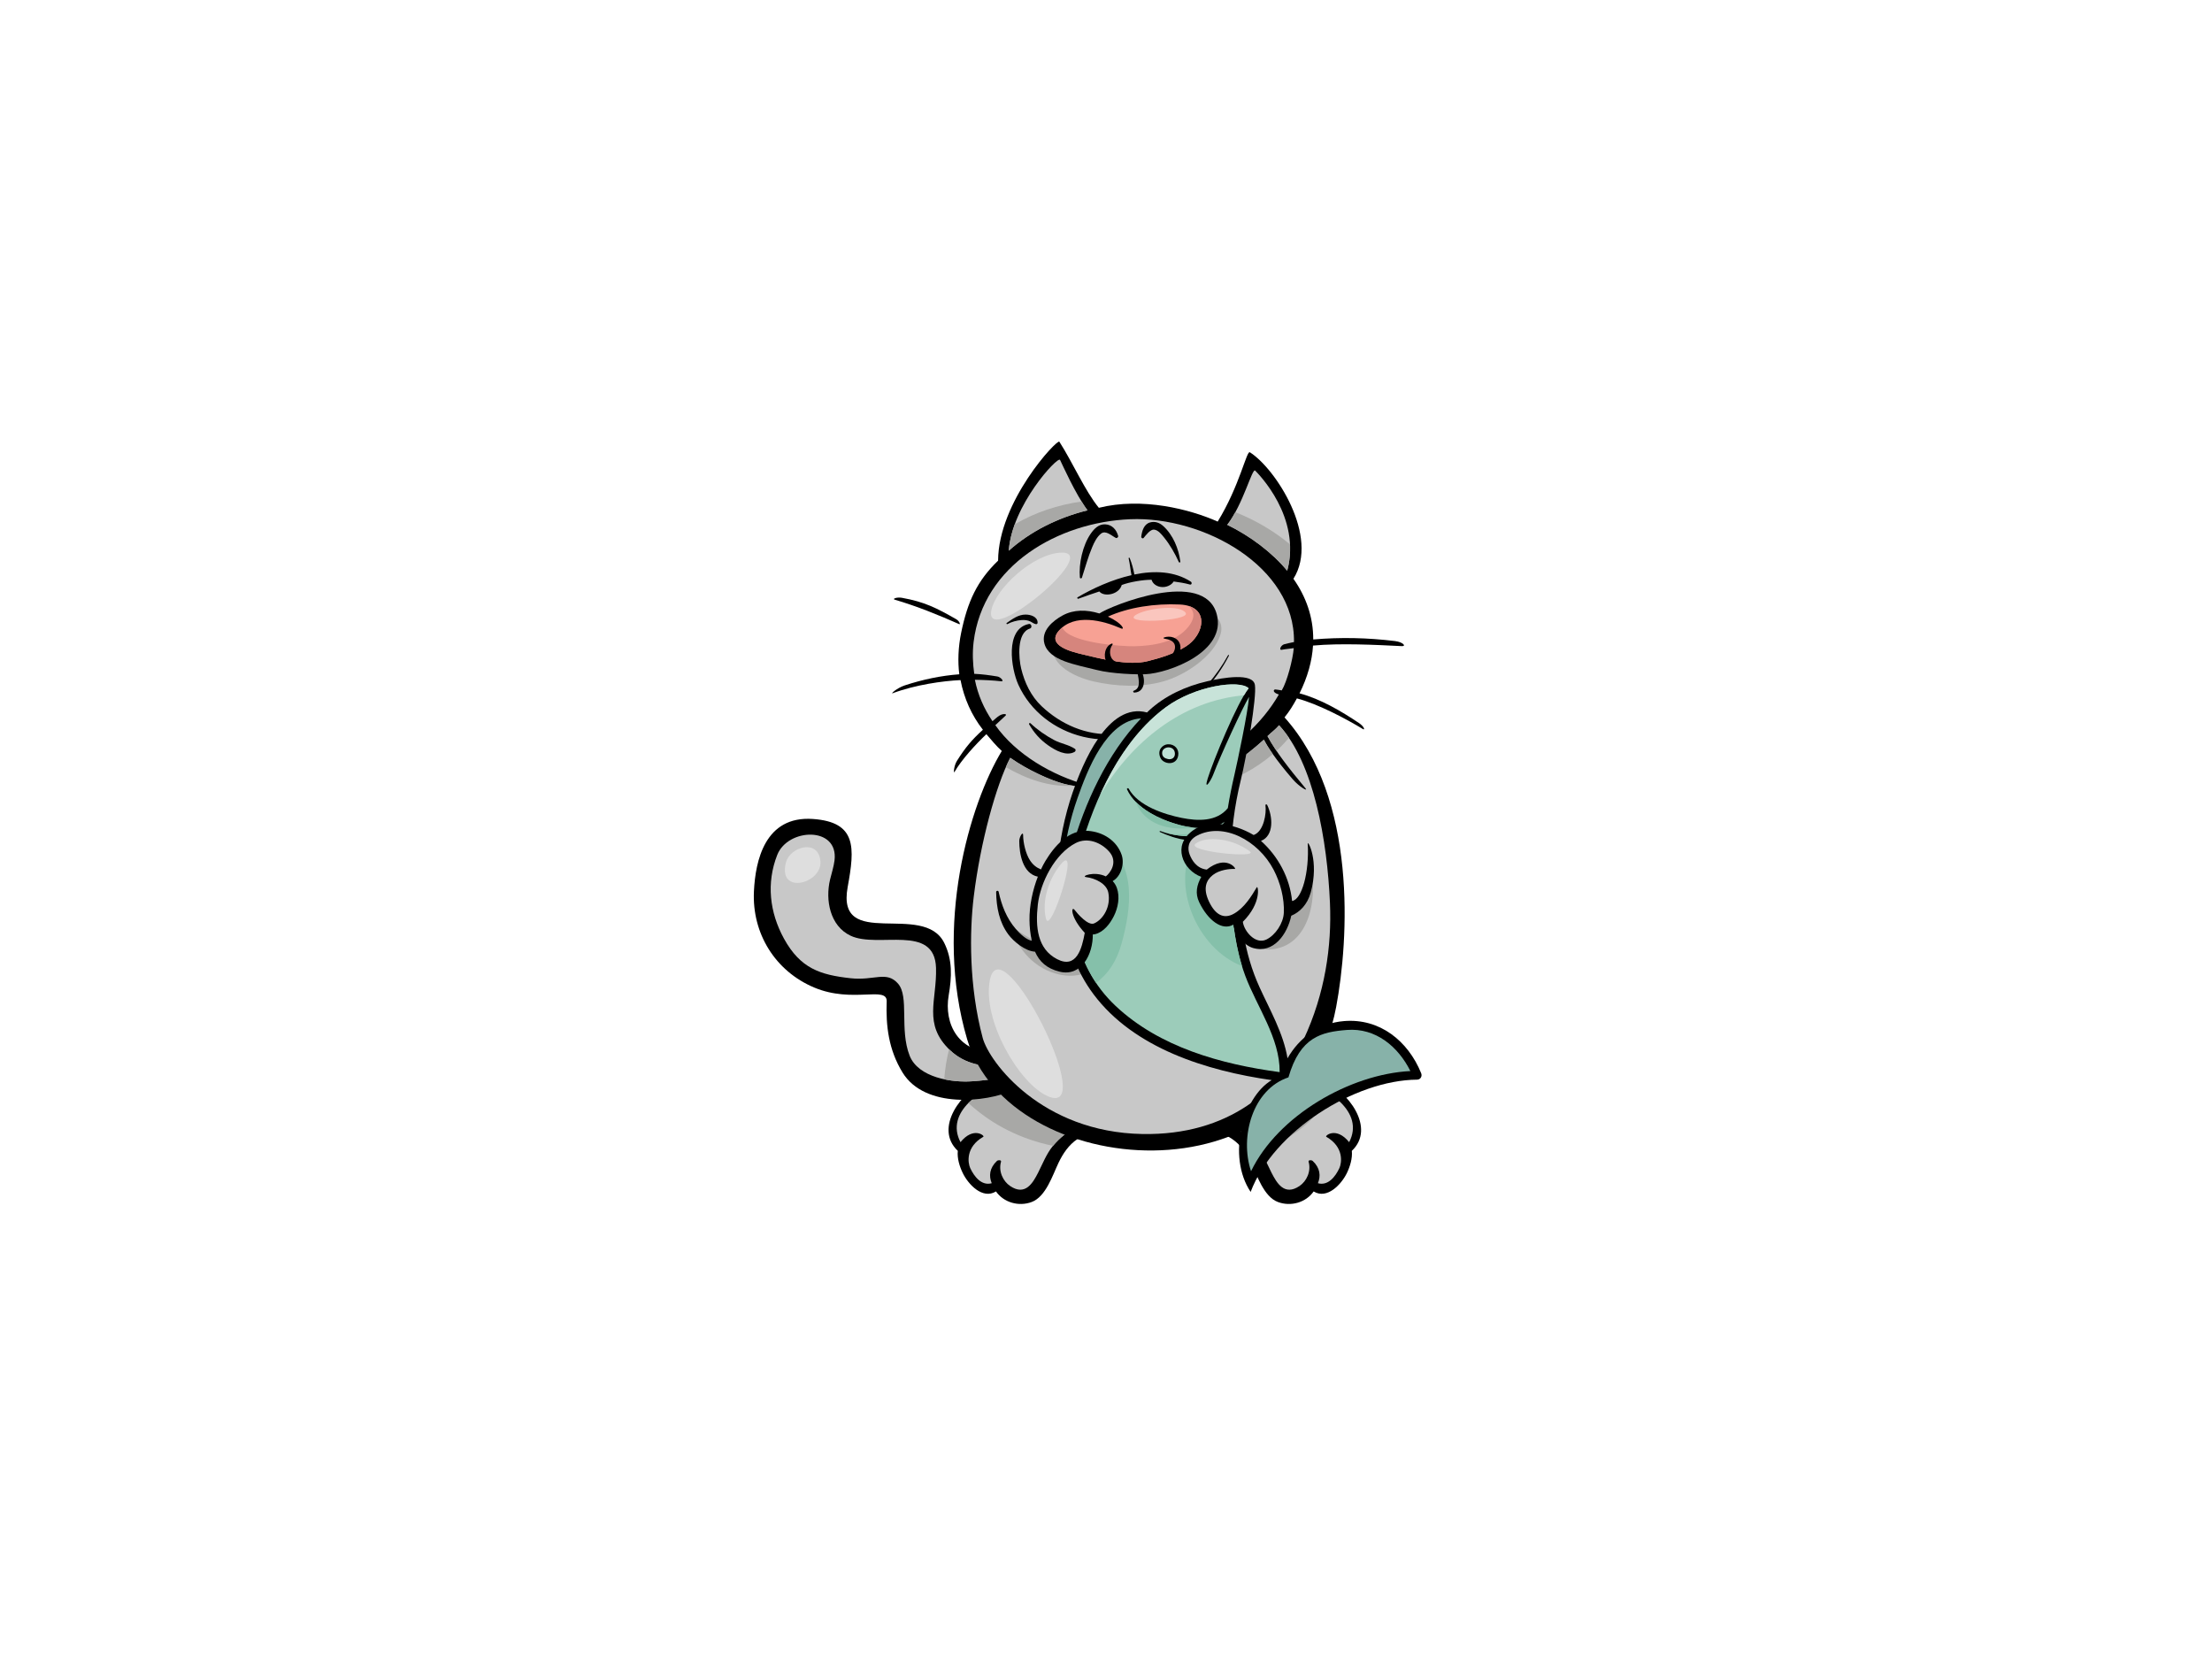 <?xml version="1.0" encoding="utf-8"?>
<!-- Generator: Adobe Illustrator 17.0.0, SVG Export Plug-In . SVG Version: 6.00 Build 0)  -->
<!DOCTYPE svg PUBLIC "-//W3C//DTD SVG 1.1//EN" "http://www.w3.org/Graphics/SVG/1.1/DTD/svg11.dtd">
<svg version="1.1" id="Layer_1" xmlns="http://www.w3.org/2000/svg" xmlns:xlink="http://www.w3.org/1999/xlink" x="0px" y="0px"
	 width="800px" height="600px" viewBox="0 0 800 600" enable-background="new 0 0 800 600" xml:space="preserve">
<g>
	<g>
		<path d="M399.921,391.492c-11.293-6.033-28.442-6.9-42.201-1.202c-10.206,4.233-20.008,17.741-11.318,25.928
			c-0.281,2.737,0.654,5.689,1.815,8.074c1.912,3.933,7.062,9.627,11.996,6.611c2.811,4.026,8.254,5.565,12.916,3.816
			c5.151-1.924,7.603-9.806,9.707-14.194c3.348-6.945,8.138-11.923,20.325-12.095c1.635-2.672,0.818-7.115,0.255-10.004
			C402.932,395.927,402.35,392.733,399.921,391.492z"/>
		<path fill="#C8C8C8" d="M400.57,405.911c-7.545-1.347-14.999,2.734-19.824,8.609c-2.284,2.783-3.682,6.428-5.305,9.611
			c-1.871,3.653-4.605,8.533-10.123,4.801c-2.54-1.714-4.286-5.3-3.291-8.764c0.202-0.681-1.039-0.696-1.468-0.298
			c-2.702,2.529-2.978,5.439-1.887,8.055c-3.639,1.025-6.312-2.307-7.788-5.495c-0.838-1.81-1.742-7.588,4.762-11.31
			c0.588-0.329-3.591-3.823-8.272,1.96c-5.745-10.951,7.861-19.768,17.684-22.259c11.584-2.934,22.421-0.886,33.065,2.375
			C398.43,394.892,400.863,401.807,400.57,405.911z"/>
		<path fill="#A8A8A6" d="M380.838,414.411c4.821-5.813,12.237-9.837,19.732-8.5c0.293-4.104-2.14-11.019-2.448-12.714
			c-10.644-3.261-21.481-5.309-33.065-2.375c-4.976,1.263-10.908,4.155-14.802,8.12
			C358.854,406.897,369.416,412.052,380.838,414.411z"/>
	</g>
	<g>
		<path d="M435.393,391.492c11.285-6.033,28.437-6.9,42.196-1.202c10.206,4.233,20.008,17.741,11.32,25.928
			c0.269,2.737-0.656,5.689-1.81,8.074c-1.917,3.933-7.072,9.627-12,6.611c-2.815,4.026-8.259,5.565-12.928,3.816
			c-5.148-1.924-7.596-9.806-9.701-14.194c-3.344-6.945-8.138-11.923-20.325-12.095c-1.633-2.672-0.811-7.115-0.251-10.004
			C432.377,395.927,432.961,392.733,435.393,391.492z"/>
		<path fill="#C8C8C8" d="M434.737,405.911c7.541-1.347,15.007,2.734,19.823,8.609c2.291,2.783,3.682,6.428,5.302,9.611
			c1.873,3.653,4.614,8.533,10.126,4.801c2.54-1.714,4.282-5.3,3.289-8.764c-0.197-0.681,1.046-0.696,1.477-0.298
			c2.702,2.529,2.973,5.439,1.884,8.055c3.633,1.025,6.31-2.307,7.778-5.495c0.843-1.81,1.745-7.588-4.758-11.31
			c-0.577-0.329,3.593-3.823,8.279,1.96c5.743-10.951-7.869-19.768-17.696-22.259c-11.576-2.934-22.421-0.886-33.058,2.375
			C436.881,394.892,434.438,401.807,434.737,405.911z"/>
		<path fill="#A8A8A6" d="M454.56,414.52c0.504,0.615,0.955,1.284,1.388,1.965c9.282-4.076,17.856-9.093,23.505-18.116
			c0.559-0.883,1.089-1.788,1.618-2.692c-3.403-2.287-7.346-3.973-10.83-4.856c-11.576-2.934-22.421-0.886-33.058,2.375
			c-0.302,1.696-2.745,8.611-2.446,12.714C442.279,404.564,449.744,408.644,454.56,414.52z"/>
	</g>
	<g>
		<path d="M361.174,380.769c-14.846,0.446-19.785-10.741-18.074-20.737c1.139-6.68,1.45-12.827-1.593-18.995
			c-7.492-15.177-39.178,3.043-34.935-20.234c2.606-14.246,3.328-23.489-12.577-24.611c-17.347-1.213-20.789,15.111-21.324,26.123
			c-0.744,15.213,7.632,28.898,21.829,34.853c13.877,5.823,26.387-0.724,26.185,5.013c-0.324,8.827,0.686,17.486,5.738,25.716
			c8.084,13.182,30.348,10.759,39.831,6.449C364.45,389.869,362.753,385.339,361.174,380.769z"/>
		<path fill="#C8C8C8" d="M362.9,385.622c-6.935,0.388-13.905-0.641-19.337-5.831c-9.854-9.406-4.674-17.98-5.038-29.762
			c-0.509-16.073-20.95-6.93-30.888-11.611c-7.522-3.54-9.182-12.984-7.444-20.257c0.54-2.292,1.335-4.659,1.626-6.999
			c1.493-12.407-16.894-11.731-20.725-1.957c-3.962,10.116-2.803,20.717,2.439,30.263c5.933,10.791,13.072,13.109,24.089,14.326
			c8.616,0.945,12.974-2.803,17.159,1.944c4.129,4.686,0.468,16.579,4.201,26.067c3.114,7.918,15.354,9.865,22.894,9.239
			c1.846-0.144,9.044-0.608,12.209-2.256C363.685,387.731,363.286,386.671,362.9,385.622z"/>
		<path fill="#A8A8A6" d="M362.9,385.622c-6.935,0.388-13.905-0.641-19.337-5.831c-0.119-0.114-0.207-0.228-0.322-0.332
			c-0.889,3.55-1.467,7.198-1.758,10.878c3.634,0.785,7.384,0.962,10.394,0.706c1.846-0.144,9.044-0.608,12.209-2.256
			C363.685,387.731,363.286,386.671,362.9,385.622z"/>
		<path fill="#DEDEDE" d="M284.265,311.879c1.477-5.621,11.71-8.647,12.453-0.456C297.463,319.61,281.115,323.874,284.265,311.879z"
			/>
	</g>
	<path d="M345.819,223.943c-7.082-4.041-11.402-6.27-19.669-7.748c-1.739-0.307-3.616,0.374-2.527,0.696
		c8.008,2.35,15.899,5.568,23.298,8.845C347.442,225.975,347.032,224.639,345.819,223.943z"/>
	<path d="M349.802,375.928c15.147,51.023,119.988,59.993,133.443-11.771c4.555-24.307,7.718-75.262-18.676-104.707
		c1.887-2.365,3.01-4.206,4.467-6.864c7.685,2.008,17.937,7.467,23.938,11.123c0.676,0.415,0.519-0.869-1.559-2.263
		c-6.333-4.238-13.771-8.645-21.423-10.687c1.391-2.785,2.552-5.713,3.419-8.791c0.821-2.912,1.289-5.745,1.461-8.487
		c10.042-0.912,22.452-0.274,32.104,0.202c1.752,0.084,0.44-1.479-2.43-1.83c-10.072-1.221-19.628-1.423-29.597-0.58
		c0.033-8.184-2.661-15.559-7.165-21.948c9.611-15.245-6.573-39.986-15.759-45.753c-1.17-0.732-3.687,12.136-11.632,25.069
		c-10.077-4.492-27.283-8.882-42.976-4.986c-4.96-6.011-9.493-16.453-14.289-23.908c-0.701-1.099-22.051,21.535-22.153,43.016
		c-7.598,7.343-11.019,14.732-13.369,26.135c-1.059,5.148-1.249,10.399-0.661,14.969c-6.515,0.479-13.219,1.866-19.737,4.019
		c-2.825,0.932-5.253,3.162-4.373,2.834c8.267-3.072,18.063-4.441,24.551-4.757c1.284,6.644,4.031,12.791,8.092,17.959
		c-4.026,3.676-6.355,6.426-9.381,11.242c-1.149,1.83-1.296,4.742-0.894,4.034c2.58-4.497,7.743-10.072,11.533-13.676
		c1.835,2.153,3.583,4.281,5.58,6.08C350.764,290.671,337.578,334.726,349.802,375.928z"/>
	<path fill="#C8C8C8" d="M453.952,170.203c1.064,1.066,16.82,16.833,11.579,36.2c-5.517-6.654-13.42-12.572-21.677-16.592
		C449.625,182.341,452.879,169.134,453.952,170.203z"/>
	<path fill="#C8C8C8" d="M383.382,166.334c0.764,1.519,5.58,12.417,9.92,18.231c-10.649,2.631-20.534,7.535-28.457,14.6
		C365.894,182.809,382.623,164.812,383.382,166.334z"/>
	<path fill="#A8A8A6" d="M446.776,185.236c-0.894,1.638-1.863,3.201-2.922,4.575c8.257,4.019,16.16,9.938,21.677,16.592
		c0.899-3.306,1.149-6.504,0.998-9.541C460.637,191.97,454.035,188.117,446.776,185.236z"/>
	<path fill="#A8A8A6" d="M367.013,189.62c-1.155,3.145-1.965,6.375-2.168,9.546c7.923-7.065,17.808-11.969,28.457-14.6
		c-0.701-0.94-1.42-2.043-2.12-3.181C382.688,182.553,374.342,185.314,367.013,189.62z"/>
	<path fill="#C8C8C8" d="M480.995,326.547c-0.978-22.54-5.814-50.602-18.401-64.251c-1.385,1.618-2.648,2.444-4.191,3.937
		c2.973,5.522,7.613,11.496,13.704,18.811c1.24,1.482-2.167-0.438-4.575-3.218c-6.391-7.383-9.318-12.085-10.43-14.321
		c-14.886,13.453-28.295,18.871-48.185,19.636c-5.132,0.197-8.7-1.977-7.312-1.977c20.961,0,48.448-12.3,60.905-33.99
		c-2.522-0.775-1.907-1.909-1.211-1.82c0.691,0.086,1.659,0.218,2.261,0.342c1.909-3.135,4.015-11.153,4.348-15.291
		c-1.192,0.202-3.084,0.327-4.259,0.582c-1.291,0.291-0.411-1.676,0.863-2.003c0.696-0.167,2.102-0.525,3.479-0.785
		c0.39-27.262-32.622-45.516-59.255-44.42c-25.845,1.073-53.254,16.509-56.624,44.483c-0.473,3.947-0.266,7.867,0.235,11.433
		c2.939,0.136,5.365,0.474,8.356,0.959c1.205,0.192,2.656,1.881,1.387,1.74c-2.828-0.332-6.685-0.509-9.51-0.54
		c1.102,5.517,3.329,10.508,6.37,14.98c0.838-0.688,1.611-1.486,2.549-2.054c1.378-0.816,2.869-0.602,2.163,0.053
		c-0.813,0.763-2.864,2.679-3.687,3.438c7.414,10.525,20.429,18.162,33.324,21.702c1.279,0.354-2.408,1.078-8.328-0.441
		c-5.09-1.311-13.141-4.95-19.603-9.464c-5.118,9.9-10.799,30.498-13.197,50.221c-1.555,12.777-1.749,32.417,3.238,51.083
		c2.352,8.778,21.315,34.109,57.76,34.76c31.395,0.56,49.894-16.26,58.303-34.203C479.222,359.393,481.686,342.177,480.995,326.547z
		"/>
	<path fill="#A8A8A6" d="M441.363,229.609c2.345-7.341-7.014-10.797-12.943-9.197c-5.864,1.582-10.857,5.19-16.623,6.994
		c-4.565,1.423-8.824,1.154-13.534,0.717c-5.137-0.473-12.225-1.706-16.045,2.638c-0.241,0.269-0.521,0.357-0.787,0.331
		c-3.535,8.376,6.343,13.623,14.175,15.377c8.199,1.835,16.949,2.256,25.13-0.031C428.374,244.305,438.821,237.577,441.363,229.609z
		"/>
	<path fill="#A8A8A6" d="M402.215,314.153c-3.033,3.457-3.895,8.682-5.256,12.951c-1.744,5.466-3.658,12.032-9.366,14.542
		c-6.105,2.679-14.37-1.501-19.322-4.917c-1.378-0.959-2.502-2.061-3.395-3.272c2.418,8.642,8.095,16.194,17.155,18.719
		c17.572,4.889,27.067-16.111,24.55-30.62C406.385,320.412,404.575,311.447,402.215,314.153z"/>
	<path fill="#A8A8A6" d="M457.904,329.044c-9.402-1.092-21.638-9.235-24.834-18.952c-6.667,6.196,1.996,17.474,6.603,22.424
		c4.935,5.294,11.647,11.258,19.453,10.878c14.979-0.744,18.01-20.008,14.319-32.638
		C473.388,320.511,470.241,330.478,457.904,329.044z"/>
	<path fill="#A8A8A6" d="M466.144,266.835c-1.107-1.643-2.292-3.173-3.55-4.54c-1.385,1.618-2.648,2.444-4.191,3.937
		c0.919,1.716,2.028,3.489,3.264,5.317C463.265,270.079,464.757,268.503,466.144,266.835z"/>
	<path fill="#A8A8A6" d="M414.167,286.802c16.354,1.555,33.83-3.462,46.169-14.075c-1.671-2.378-2.682-4.104-3.234-5.223
		C443.568,279.735,431.233,285.311,414.167,286.802z"/>
	<path fill="#A8A8A6" d="M384.969,283.531c-5.09-1.311-13.141-4.95-19.603-9.464c-0.526,1.02-1.056,2.147-1.598,3.375
		c7.474,4.332,15.884,7.305,24.341,6.717C387.145,284.015,386.117,283.822,384.969,283.531z"/>
	<path d="M440.043,222.111c-4.575-16.721-38.253-3.066-42.439-0.241c-4.561-1.426-9.303-1.473-13.313,0.721
		c-3.467,1.897-7.908,5.519-6.541,10.26c1.77,6.14,11.273,7.498,18.838,9.437c5.606,1.434,14.544,1.691,17.655,1.554
		C422.78,243.452,443.764,235.704,440.043,222.111z"/>
	<path fill="#F7A194" d="M391.265,236.599c-3.464-0.831-13.005-3.106-8.307-8.485c5.585-6.381,15.922-3.739,22.484-0.843
		c1.512,0.666,0.511-1.846-4.737-4.267c7.474-3.393,17.056-4.786,25.953-4.38c11.085,0.504,9.057,10.91,2.173,15.208
		c-4.17,2.615-9.148,4.15-13.89,5.315C407.97,240.858,398.028,238.215,391.265,236.599z"/>
	<path fill="#D6857D" d="M429.918,219.174c1.95,1.722,2.573,4.077-0.134,7.515c-4.477,5.671-12.772,6.884-19.572,7.041
		c-4.191,0.087-23.722-1.159-26.011-6.813c-0.43,0.364-0.853,0.749-1.243,1.197c-4.699,5.38,4.842,7.654,8.307,8.485
		c6.763,1.616,16.704,4.259,23.677,2.548c4.742-1.165,9.72-2.701,13.89-5.315C434.929,230.021,437.203,221.425,429.918,219.174z"/>
	<path d="M444.149,236.957c-8.141,14.99-24.146,27.536-41.556,28.519c-9.723,0.552-18.864-3.456-25.852-10.045
		c-3.879-3.656-6.171-8.512-7.419-13.627c-0.891-3.662-1.706-12.946,3.167-14.478c0.911-0.291,0.582-1.846-0.375-1.658
		c-8.771,1.747-6.418,16.26-3.805,21.985c4.372,9.624,13.191,16.352,23.403,18.806c21.547,5.178,43.422-11.121,52.755-29.331
		C444.576,236.927,444.265,236.76,444.149,236.957z"/>
	<path d="M412.098,241.892c-0.352-0.324-0.914-0.078-0.878,0.331c0.162,2.163,1.967,6.465-1.129,7.568
		c-0.464,0.167-0.271,0.707,0.218,0.686C414.812,250.273,414.266,243.884,412.098,241.892z"/>
	<path d="M407.482,241.216c-1.425-0.94-3.135-1.279-4.53-2.221c-1.878-1.263-1.868-4.226-0.592-5.859
		c0.135-0.182-0.02-0.473-0.251-0.383c-2.537,0.939-3.198,4.614-1.854,6.768c1.507,2.423,4.497,3.223,7.165,2.672
		C407.935,242.086,407.813,241.429,407.482,241.216z"/>
	<path d="M426.773,233.053c-0.706-2.497-3.572-3.277-5.798-2.497c-0.182,0.058-0.192,0.349,0.01,0.385
		c1.83,0.327,3.943,0.816,3.983,3.057c0.043,1.732-1.497,3.125-2.178,4.618c-0.15,0.322,0.083,0.836,0.499,0.757
		C425.998,238.864,427.485,235.612,426.773,233.053z"/>
	<g>
		<path d="M513.976,388.117c-4.727-11.612-14.903-19.874-27.839-18.835c-9.234,0.745-16.281,6.089-20.492,13.468
			c-1.456-9.011-6.457-17.653-10.125-25.718c-2.839-6.254-4.628-12.538-5.776-19.311c-0.654-3.859-1.045-7.774-1.471-11.668
			c-0.582-5.345-1.868-10.264-2.927-15.46c-0.031-0.149-0.104-0.255-0.177-0.335c0.102-9.409,1.268-18.648,3.573-28.096
			c2.094-8.538,5.837-29.995,5.11-34.463c-0.724-4.467-11.513-2.623-17.134-1.332c-7.892,1.805-15.405,5.264-21.137,10.583
			c-0.255,0.235-0.488,0.489-0.739,0.722c-14.278-3.876-23.391,18.762-26.877,28.863c-2.968,8.649-4.846,17.863-5.485,26.976
			c-0.4,5.865-0.44,12.39,2.502,17.58c0.775,10.125,4.097,19.921,10.508,28.493c14.622,19.553,40.966,27.706,64.44,31.055
			c-10.493,6.213-16.245,27.495-7.619,40.436c8.32-22.079,37.77-40.436,60.166-40.603
			C513.763,390.463,514.443,389.254,513.976,388.117z"/>
		<path fill="#87B2A9" d="M384.812,327.639c-1.139-4.884-0.691-10.67-0.344-14.949c0.661-8.179,2.512-16.385,5.247-24.107
			c3.514-9.913,10.305-28.019,22.968-28.769c-12.325,12.858-20.416,30.704-25.165,47.521
			C385.633,314.026,384.674,320.879,384.812,327.639z"/>
		<path fill="#9CCCBA" d="M403.484,363.817c-15.739-14.792-18.491-36.385-12.845-56.388c5.325-18.856,14.934-39.794,30.995-51.646
			c10.541-7.773,26.718-10.085,29.957-6.852c-4.009,4.93-12.833,26.207-14.81,32.633c-1.461,4.768,1.139,0.858,2.016-1.464
			c2.57-6.786,10.708-24.475,12.948-28.078c-0.456,5.699-4.107,23.061-5.302,28.232c-0.926,3.968-1.742,7.981-2.383,12.012
			c-4.033,4.966-10.913,4.696-16.684,3.535c-6.317-1.273-15.777-4.325-19.165-10.559c-0.198-0.37-0.782-0.132-0.605,0.256
			c3.208,6.97,12.09,11.017,19.021,12.878c4.737,1.279,12.214,1.982,16.289-1.195c-2.068,3.063-5.335,4.653-9.979,5.125
			c-4.454,0.459-9.145-0.207-13.334-1.752c-0.182-0.063-0.309,0.259-0.127,0.334c5.249,2.281,13.838,5.827,23.588-0.63
			c-0.739,8.432-0.405,16.904,1.845,25.239c0.026,0.102,0.111,0.172,0.187,0.225c0.309,2.889,0.62,5.781,0.985,8.667
			c0.805,6.315,2.058,12.562,4.294,18.535c4.167,11.164,12.562,22.5,12.427,34.821C441.654,384.906,419.369,378.753,403.484,363.817
			z"/>
		<path fill="#C8E3D9" d="M449.901,251.465c0.625-1.056,1.197-1.914,1.691-2.534c-3.239-3.233-19.416-0.921-29.957,6.852
			c-10.534,7.769-18.271,19.459-23.87,31.898C409.219,268.321,427.485,253.473,449.901,251.465z"/>
		<path fill="#85C0AA" d="M405.674,341.122c3.347-12.27,5.583-28.126-6.183-36.542c-0.276-0.197-0.413-0.453-0.458-0.726
			c-1.972-1.37-4.102-2.38-6.335-3.114c-0.742,2.241-1.433,4.482-2.059,6.689c-4.654,16.503-3.581,34.066,5.761,48.023
			C400.764,352.318,403.919,347.526,405.674,341.122z"/>
		<path fill="#85C0AA" d="M449.2,349.394c-1.504-4.894-2.471-9.921-3.12-15.005c-0.365-2.886-0.676-5.778-0.985-8.667
			c-0.076-0.053-0.16-0.122-0.187-0.225c-2.24-8.298-2.578-16.717-1.854-25.108c-0.084,0.01-0.167,0.031-0.256,0.041
			c-2.033,1.413-4.798,2.173-7.783,2.459c-0.651,0.311-1.307,0.616-1.967,0.982c-0.4,0.225-0.779,0.145-1.071-0.051
			c0.213,0.296,0.283,0.681,0.048,1.088C422.996,320.099,433.043,343.196,449.2,349.394z"/>
		<path fill="#85C0AA" d="M431.633,302.362c0.078-0.122,0.193-0.233,0.354-0.321c0.686-0.38,1.364-0.714,2.054-1.041
			c-4.362,0.978-8.882,1.031-12.933,0.021C424.484,302.063,428.093,302.551,431.633,302.362z"/>
		<path fill="#85C0AA" d="M426.627,298.376c-5.33-1.426-11.794-4.155-15.97-8.512c3.096,8.267,12.174,10.825,20.957,9.416
			C429.824,299.088,428.087,298.769,426.627,298.376z"/>
		<path fill="#87B2A9" d="M452.459,423.598c-4.177-12.514,0.577-29.627,13.524-33.954c4.221-14.699,12.01-16.42,21.135-17.147
			c10.45-0.838,18.573,6.074,22.966,14.865C488.267,388.461,462.171,403.445,452.459,423.598z"/>
		<path d="M422.348,269.174c-1.778,0.101-3.988,2.013-2.646,4.937c1.055,2.324,5.755,2.983,6.414-0.864
			C426.512,270.967,424.828,269.038,422.348,269.174z"/>
		<path fill="#BDE0D4" d="M422.4,274.525c-1.134-0.24-2.106-0.818-2.106-2.205c0-2.58,4.624-2.922,4.629,0.291
			C424.933,274.077,423.752,274.806,422.4,274.525z"/>
	</g>
	<path d="M472.967,305.135c0.572,10.297-2.091,20.18-5.667,20.72c-0.822-8.361-5.044-16.187-11.254-21.735
		c4.851-1.876,4.249-8.996,2.226-13.019c-0.155-0.314-0.651-0.215-0.603,0.154c0.421,2.902-0.608,9.48-4.274,10.738
		c-7.731-4.55-16.902-5.484-22.082-1.563c-3.838,2.894-4.54,6.208-3.772,9.26c0.843,3.388,3.671,6.249,6.917,7.441
		c-1.638,2.968-2.294,5.968-0.75,9.178c3.153,6.563,8.336,10.482,12.372,8.08c0.357,3.213,3.747,7.492,7.075,8.459
		c7.442,2.159,12.438-5.013,13.847-11.662c2.982-1.243,5.808-3.925,7.041-8.402C477.204,311.251,472.882,303.643,472.967,305.135z"
		/>
	<path fill="#C8C8C8" d="M464.31,330.171c-0.182,3.745-3.058,8.087-6.36,9.645c-3.983,1.878-8.078-3.15-8.455-6.437
		c6.938-6.946,5.487-13.237,5.046-12.505c-2.018,3.415-4.482,7.348-8.135,9.497c-3.785,2.228-6.887,0.488-9.161-4.317
		c-2.271-4.796-1.008-7.702,1.388-9.594c2.403-1.887,6.059-2.272,8.012-2.198c0.593,0.015-3.089-5.373-10.217,0.243
		c-3.727-0.441-5.432-3.496-6.198-5.517c-0.759-2.018-0.759-4.981,2.725-6.791c9.462-4.928,22.092,1.681,27.677,12.376
		C463.055,319.215,464.562,324.945,464.31,330.171z"/>
	<path d="M402.407,318.655c3.031-1.691,4.362-6.224,3.256-9.475c-1.798-5.224-6.771-8.297-12.126-8.688
		c-7.051-0.516-12.189,5.512-15.473,10.926c-0.562,0.926-1.089,1.959-1.593,3.031c-1.621-0.688-2.864-1.623-3.966-3.297
		c-1.527-2.325-2.479-6.35-2.479-9.146c0-1.519-1.397,0.633-1.397,2.152c0,4.588,1.203,11.766,6.72,12.905
		c-1.899,4.889-3.1,10.587-3.021,15.731c0.038,2.39,0.259,4.97,0.838,7.436c-2.001-0.342-4.281-2.496-5.803-4.271
		c-3.365-3.923-5.118-8.515-6.198-13.46c-0.116-0.499-0.899-0.392-0.896,0.119c0.094,5.517,1.107,10.91,4.431,15.365
		c1.897,2.542,6.082,6.014,9.627,6.208c1.557,3.588,4.234,6.074,8.852,7.216c8.037,1.982,12.148-6.462,12.042-13.443
		c0.261-0.033,0.504-0.028,0.765-0.089c3.181-0.77,5.454-3.77,6.849-6.542c1.527-3.047,2.261-6.926,1.089-10.207
		C403.572,320.157,403.051,319.336,402.407,318.655z"/>
	<path fill="#C8C8C8" d="M395.705,333.961c-2.188,0.964-6.047-3.565-7.009-4.819c-1.357-1.757-1.757,2.435,3.62,8.242
		c-1.005,5.548-2.939,13.159-10.011,9.5c-7.14-3.707-7.872-11.627-6.968-19.691c0.917-8.065,6.163-18.401,13.686-22.285
		c4.269-2.205,9.23-0.225,12.162,3.139c3.244,3.719,0.369,7.695-1.254,8.913c-4.201-2.031-9.341,0.005-7.046,0.274
		c3.054,0.365,7.307,2.264,7.958,5.601C401.825,327.92,398.98,332.528,395.705,333.961z"/>
	<path fill="#FAC6BE" d="M411.604,221.94c4.176-2.008,15.075-3.343,17.208-0.302C430.943,224.687,403.082,226.054,411.604,221.94z"
		/>
	<path fill="#DEDEDE" d="M432.408,305.114c3.806-2.874,13.296-2.006,19.62,2.81C455.469,310.543,428.66,307.943,432.408,305.114z"/>
	<path fill="#DEDEDE" d="M383.59,312.664c-4.315,5.236-6.895,13.243-5.3,19.605C379.878,338.622,391.004,303.653,383.59,312.664z"/>
	<path fill="#DEDEDE" d="M358.532,220.75c1.471-7.832,15.08-20.566,25.364-20.887C398.663,199.391,355.907,234.82,358.532,220.75z"
		/>
	<path fill="#DEDEDE" d="M378.966,396.465c-10.44-4.56-23.804-27.609-20.955-42.044
		C362.116,333.703,397.721,404.661,378.966,396.465z"/>
	<path d="M370.917,222.268c-2.663,0-4.742,1.608-6.816,3.026c-0.269,0.177,0,0.559,0.269,0.407c1.453-0.81,3.39-1.321,5.061-1.446
		c1.134-0.078,2.22,0.026,3.249,0.526c0.691,0.342,1.192,0.797,1.97,0.957c0.332,0.076,0.613-0.197,0.613-0.521
		C375.279,223.023,372.733,222.268,370.917,222.268z"/>
	<path d="M430.686,210.366c-5.88-3.808-13.197-4.066-20.423-2.59c-0.395-2.026-0.914-4.018-1.691-5.948
		c-0.099-0.243-0.446-0.14-0.383,0.116c0.478,1.997,0.618,4.056,1.03,6.067c-7.15,1.623-14.137,4.861-19.499,8.007
		c-0.302,0.172-0.017,0.625,0.286,0.521c2.52-0.927,5.042-1.8,7.581-2.628c1.689,2.107,7.15,1.145,8.097-2.34
		c2.734-1.064,7.867-1.932,10.799-1.892c0.417,1.448,1.737,2.301,3.14,2.563c1.982,0.37,4.039-0.56,4.846-1.942
		c1.962,0.248,3.968,0.575,5.892,1.106C431.005,211.586,431.187,210.689,430.686,210.366z"/>
	<path d="M399.666,189.629c-2.354-0.087-3.976,1.638-5.213,3.418c-2.872,4.16-4.358,10.814-3.899,15.836
		c0.045,0.387,0.61,0.387,0.73,0.054c1.221-3.705,2.203-7.489,3.738-11.088c0.734-1.722,1.679-3.681,3.182-4.862
		c1.701-1.321,3.796,0.76,5.33,1.547c0.417,0.221,0.993-0.271,0.863-0.724C403.754,191.548,402.208,189.729,399.666,189.629z"/>
	<path d="M420.673,190.223c-1.34-1.205-2.985-1.778-4.742-1.279c-2.261,0.646-2.906,3.089-3.176,5.133
		c-0.051,0.458,0.53,0.878,0.874,0.453c0.77-0.927,2.37-3.125,3.753-2.986c1.524,0.152,2.73,1.742,3.618,2.834
		c2.096,2.573,3.988,5.866,5.337,8.892c0.129,0.289,0.593,0.202,0.549-0.136C426.305,198.453,424.241,193.436,420.673,190.223z"/>
	<path d="M388.742,270.818c-2.251-1.509-4.99-1.848-7.421-3.127c-3.036-1.59-6.181-3.773-8.66-6.14
		c-0.22-0.207-0.635,0.109-0.478,0.375c1.81,3.176,3.972,5.568,6.965,7.68c2.54,1.772,6.49,4.003,9.485,2.33
		C389.038,271.706,389.185,271.104,388.742,270.818z"/>
</g>
</svg>
